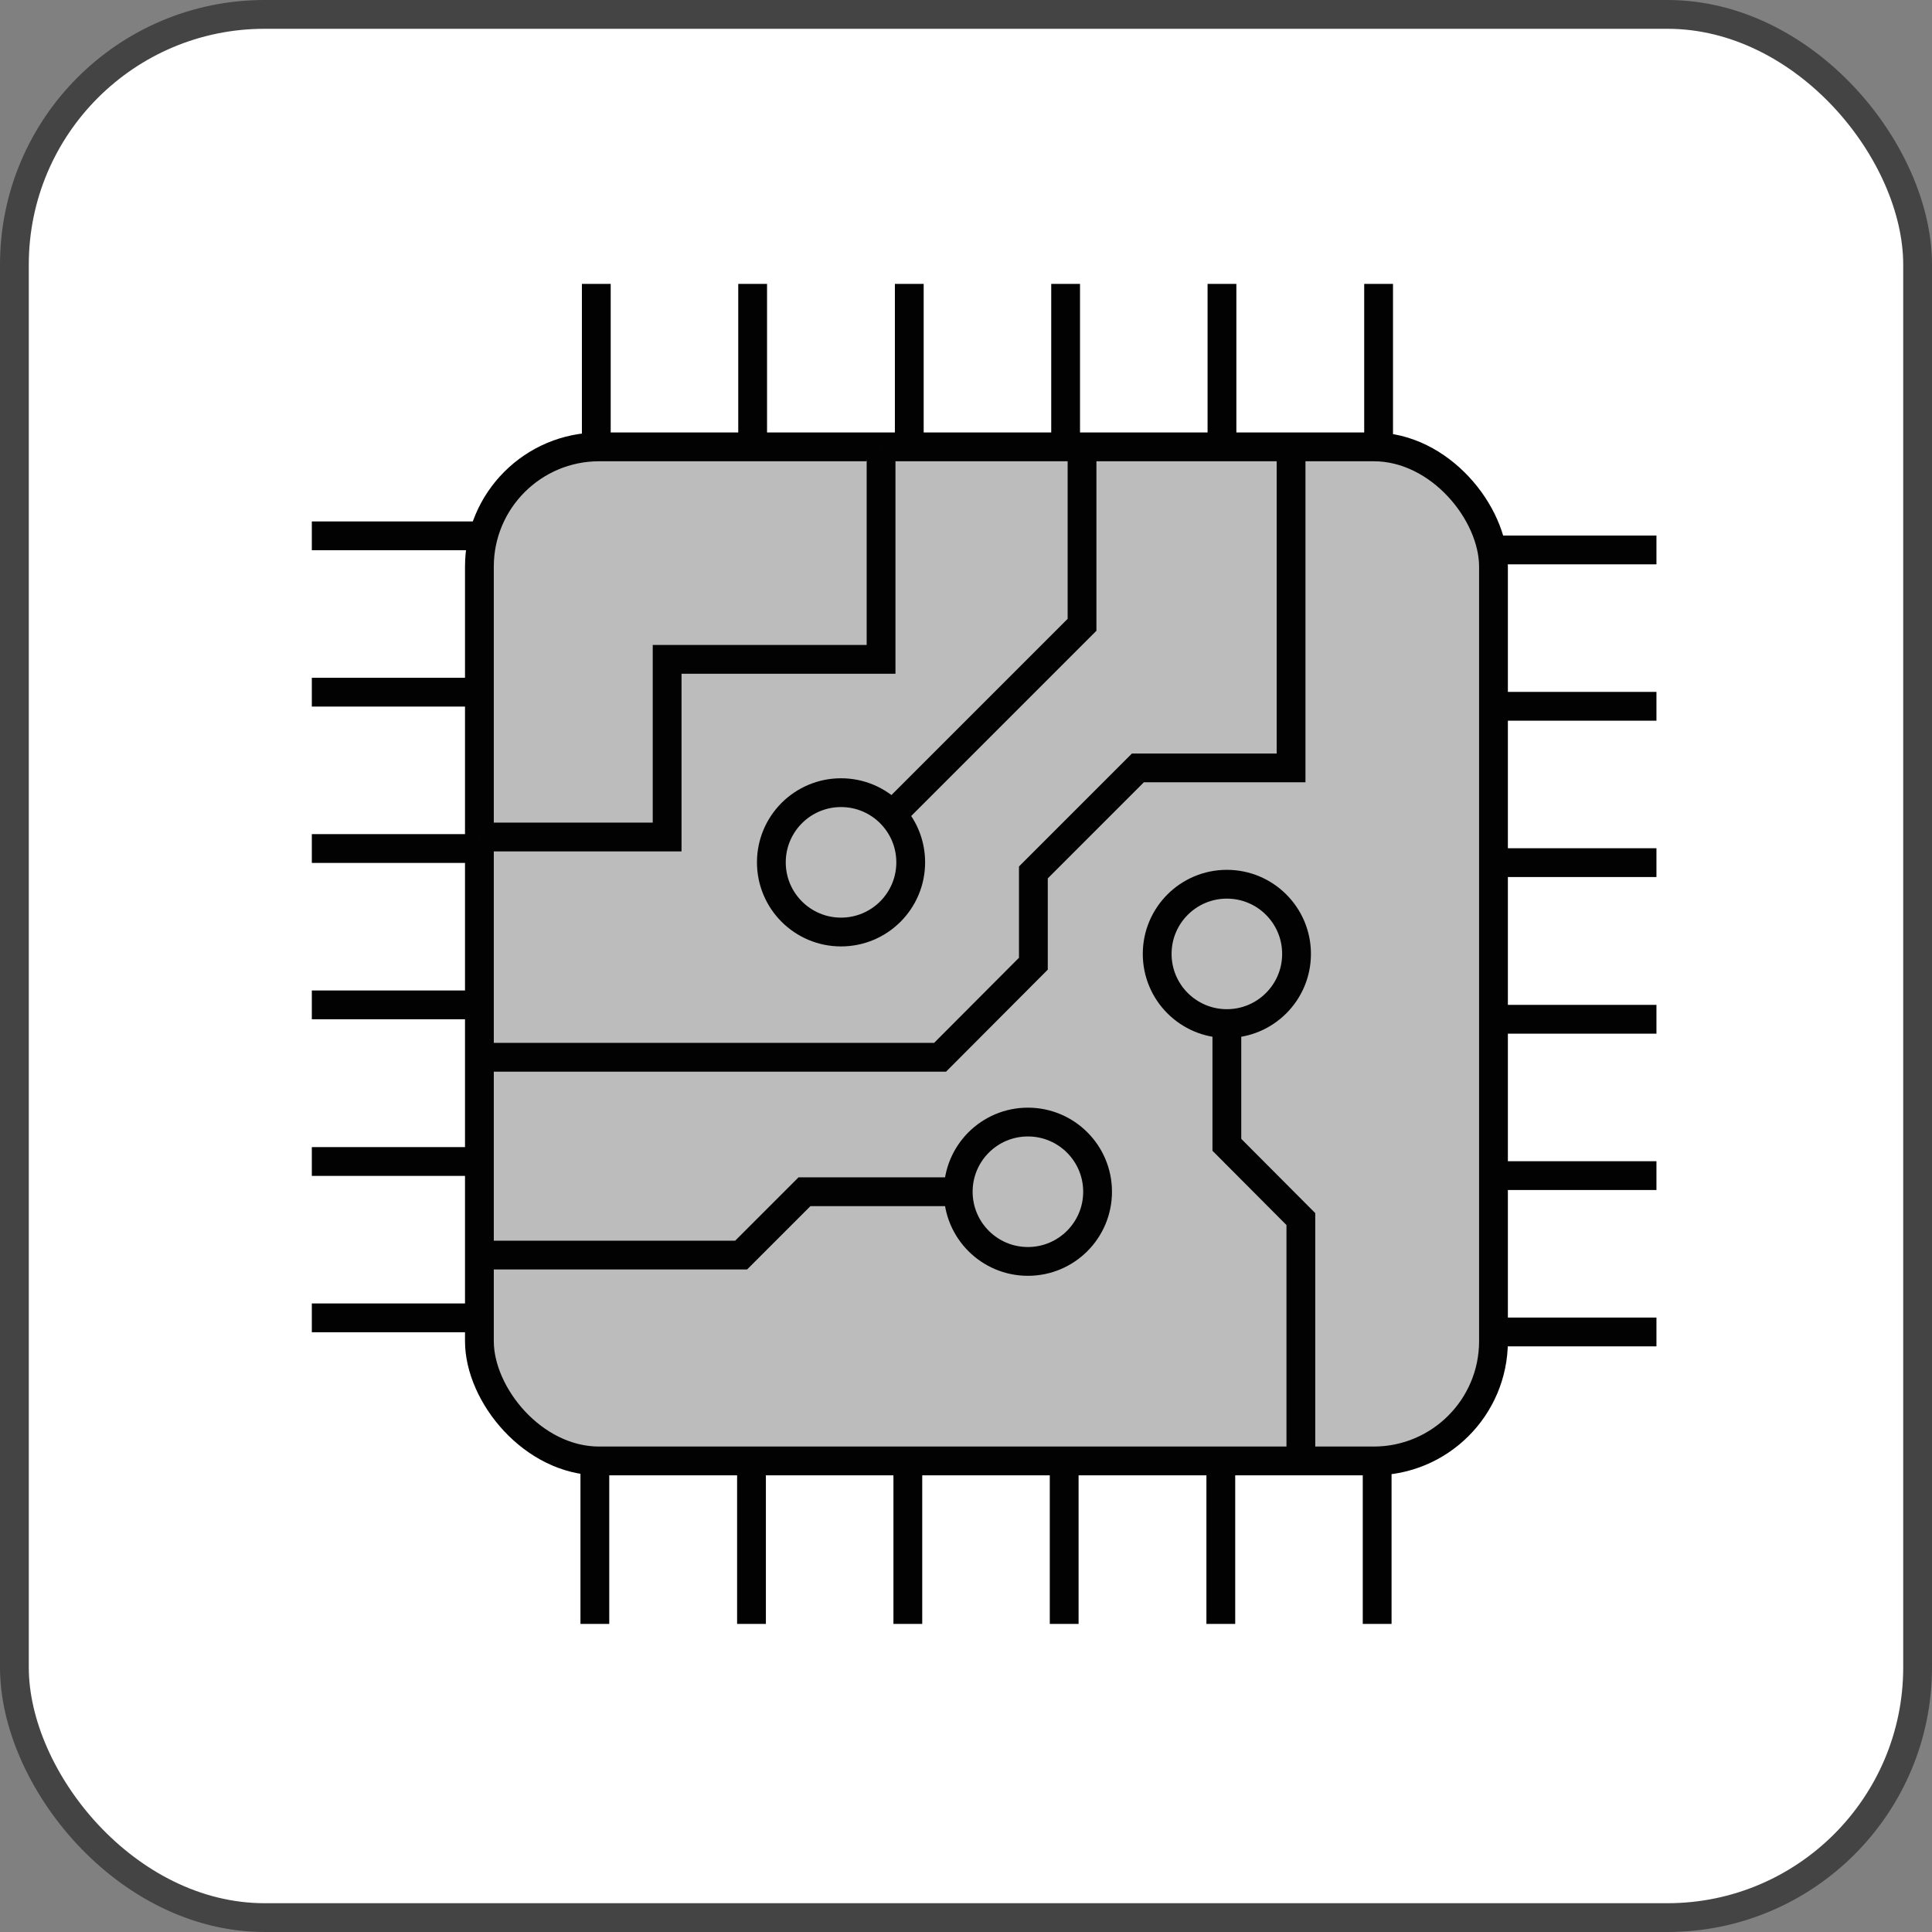 <svg id="图层_1" data-name="图层 1" xmlns="http://www.w3.org/2000/svg" viewBox="0 0 67.1 67.1"><rect x="0" y="0" width="67.1" height="67.1" fill="#808080" stroke="none"/><rect x="0.5" y="0.5" width="66.1" height="66.1" rx="8.69" style="fill:#fff;stroke:#444;stroke-miterlimit:10"/><rect x="16.65" y="15.52" width="35.22" height="35.22" rx="4.16" style="fill:#bcbcbc;stroke:#020202;stroke-miterlimit:10"/><polyline points="37.58 15.52 37.58 21.7 30.92 28.36" style="fill:none;stroke:#020202;stroke-miterlimit:10"/><polyline points="30.6 15.52 30.6 22.9 23.17 22.9 23.17 29.07 16.65 29.07" style="fill:#bcbcbc;stroke:#020202;stroke-miterlimit:10"/><polyline points="44.84 15.52 44.84 26.67 39.52 26.67 35.89 30.3 35.89 33.47 32.65 36.72 16.65 36.72" style="fill:none;stroke:#020202;stroke-miterlimit:10"/><polyline points="42.61 35.76 42.61 39.76 45.18 42.34 45.18 50.74" style="fill:#bcbcbc;stroke:#020202;stroke-miterlimit:10"/><polyline points="16.65 43.59 25.74 43.59 27.94 41.39 33.29 41.39" style="fill:#bcbcbc;stroke:#020202;stroke-miterlimit:10"/><line x1="20.71" y1="9.86" x2="20.71" y2="15.52" style="fill:#bcbcbc;stroke:#020202;stroke-miterlimit:10"/><line x1="26.14" y1="9.86" x2="26.14" y2="15.52" style="fill:#bcbcbc;stroke:#020202;stroke-miterlimit:10"/><line x1="31.58" y1="9.86" x2="31.58" y2="15.52" style="fill:#bcbcbc;stroke:#020202;stroke-miterlimit:10"/><line x1="37.01" y1="9.86" x2="37.01" y2="15.52" style="fill:#bcbcbc;stroke:#020202;stroke-miterlimit:10"/><line x1="42.44" y1="9.86" x2="42.44" y2="15.52" style="fill:#bcbcbc;stroke:#020202;stroke-miterlimit:10"/><line x1="47.88" y1="9.86" x2="47.88" y2="15.52" style="fill:#bcbcbc;stroke:#020202;stroke-miterlimit:10"/><line x1="20.66" y1="50.74" x2="20.66" y2="56.4" style="fill:#bcbcbc;stroke:#020202;stroke-miterlimit:10"/><line x1="26.1" y1="50.74" x2="26.1" y2="56.4" style="fill:#bcbcbc;stroke:#020202;stroke-miterlimit:10"/><line x1="31.53" y1="50.74" x2="31.53" y2="56.4" style="fill:#bcbcbc;stroke:#020202;stroke-miterlimit:10"/><line x1="36.96" y1="50.74" x2="36.96" y2="56.4" style="fill:#bcbcbc;stroke:#020202;stroke-miterlimit:10"/><line x1="42.4" y1="50.74" x2="42.4" y2="56.4" style="fill:#bcbcbc;stroke:#020202;stroke-miterlimit:10"/><line x1="47.83" y1="50.74" x2="47.83" y2="56.4" style="fill:#bcbcbc;stroke:#020202;stroke-miterlimit:10"/><line x1="57.53" y1="19.1" x2="51.87" y2="19.1" style="fill:#bcbcbc;stroke:#020202;stroke-miterlimit:10"/><line x1="57.53" y1="24.53" x2="51.87" y2="24.53" style="fill:#bcbcbc;stroke:#020202;stroke-miterlimit:10"/><line x1="57.53" y1="29.96" x2="51.87" y2="29.96" style="fill:#bcbcbc;stroke:#020202;stroke-miterlimit:10"/><line x1="57.53" y1="35.4" x2="51.87" y2="35.4" style="fill:#bcbcbc;stroke:#020202;stroke-miterlimit:10"/><line x1="57.53" y1="40.83" x2="51.87" y2="40.83" style="fill:#bcbcbc;stroke:#020202;stroke-miterlimit:10"/><line x1="57.53" y1="46.26" x2="51.87" y2="46.26" style="fill:#bcbcbc;stroke:#020202;stroke-miterlimit:10"/><line x1="16.49" y1="18.61" x2="10.83" y2="18.61" style="fill:#bcbcbc;stroke:#020202;stroke-miterlimit:10"/><line x1="16.49" y1="24.04" x2="10.83" y2="24.04" style="fill:#bcbcbc;stroke:#020202;stroke-miterlimit:10"/><line x1="16.49" y1="29.47" x2="10.83" y2="29.47" style="fill:#bcbcbc;stroke:#020202;stroke-miterlimit:10"/><line x1="16.49" y1="34.9" x2="10.83" y2="34.9" style="fill:#bcbcbc;stroke:#020202;stroke-miterlimit:10"/><line x1="16.49" y1="40.34" x2="10.83" y2="40.34" style="fill:#bcbcbc;stroke:#020202;stroke-miterlimit:10"/><line x1="16.49" y1="45.77" x2="10.83" y2="45.77" style="fill:#bcbcbc;stroke:#020202;stroke-miterlimit:10"/><circle cx="29.21" cy="29.95" r="2.42" style="fill:#bcbcbc;stroke:#020202;stroke-miterlimit:10"/><circle cx="42.61" cy="33.13" r="2.42" style="fill:#bcbcbc;stroke:#020202;stroke-miterlimit:10"/><circle cx="35.7" cy="41.39" r="2.42" style="fill:#bcbcbc;stroke:#020202;stroke-miterlimit:10"/></svg>